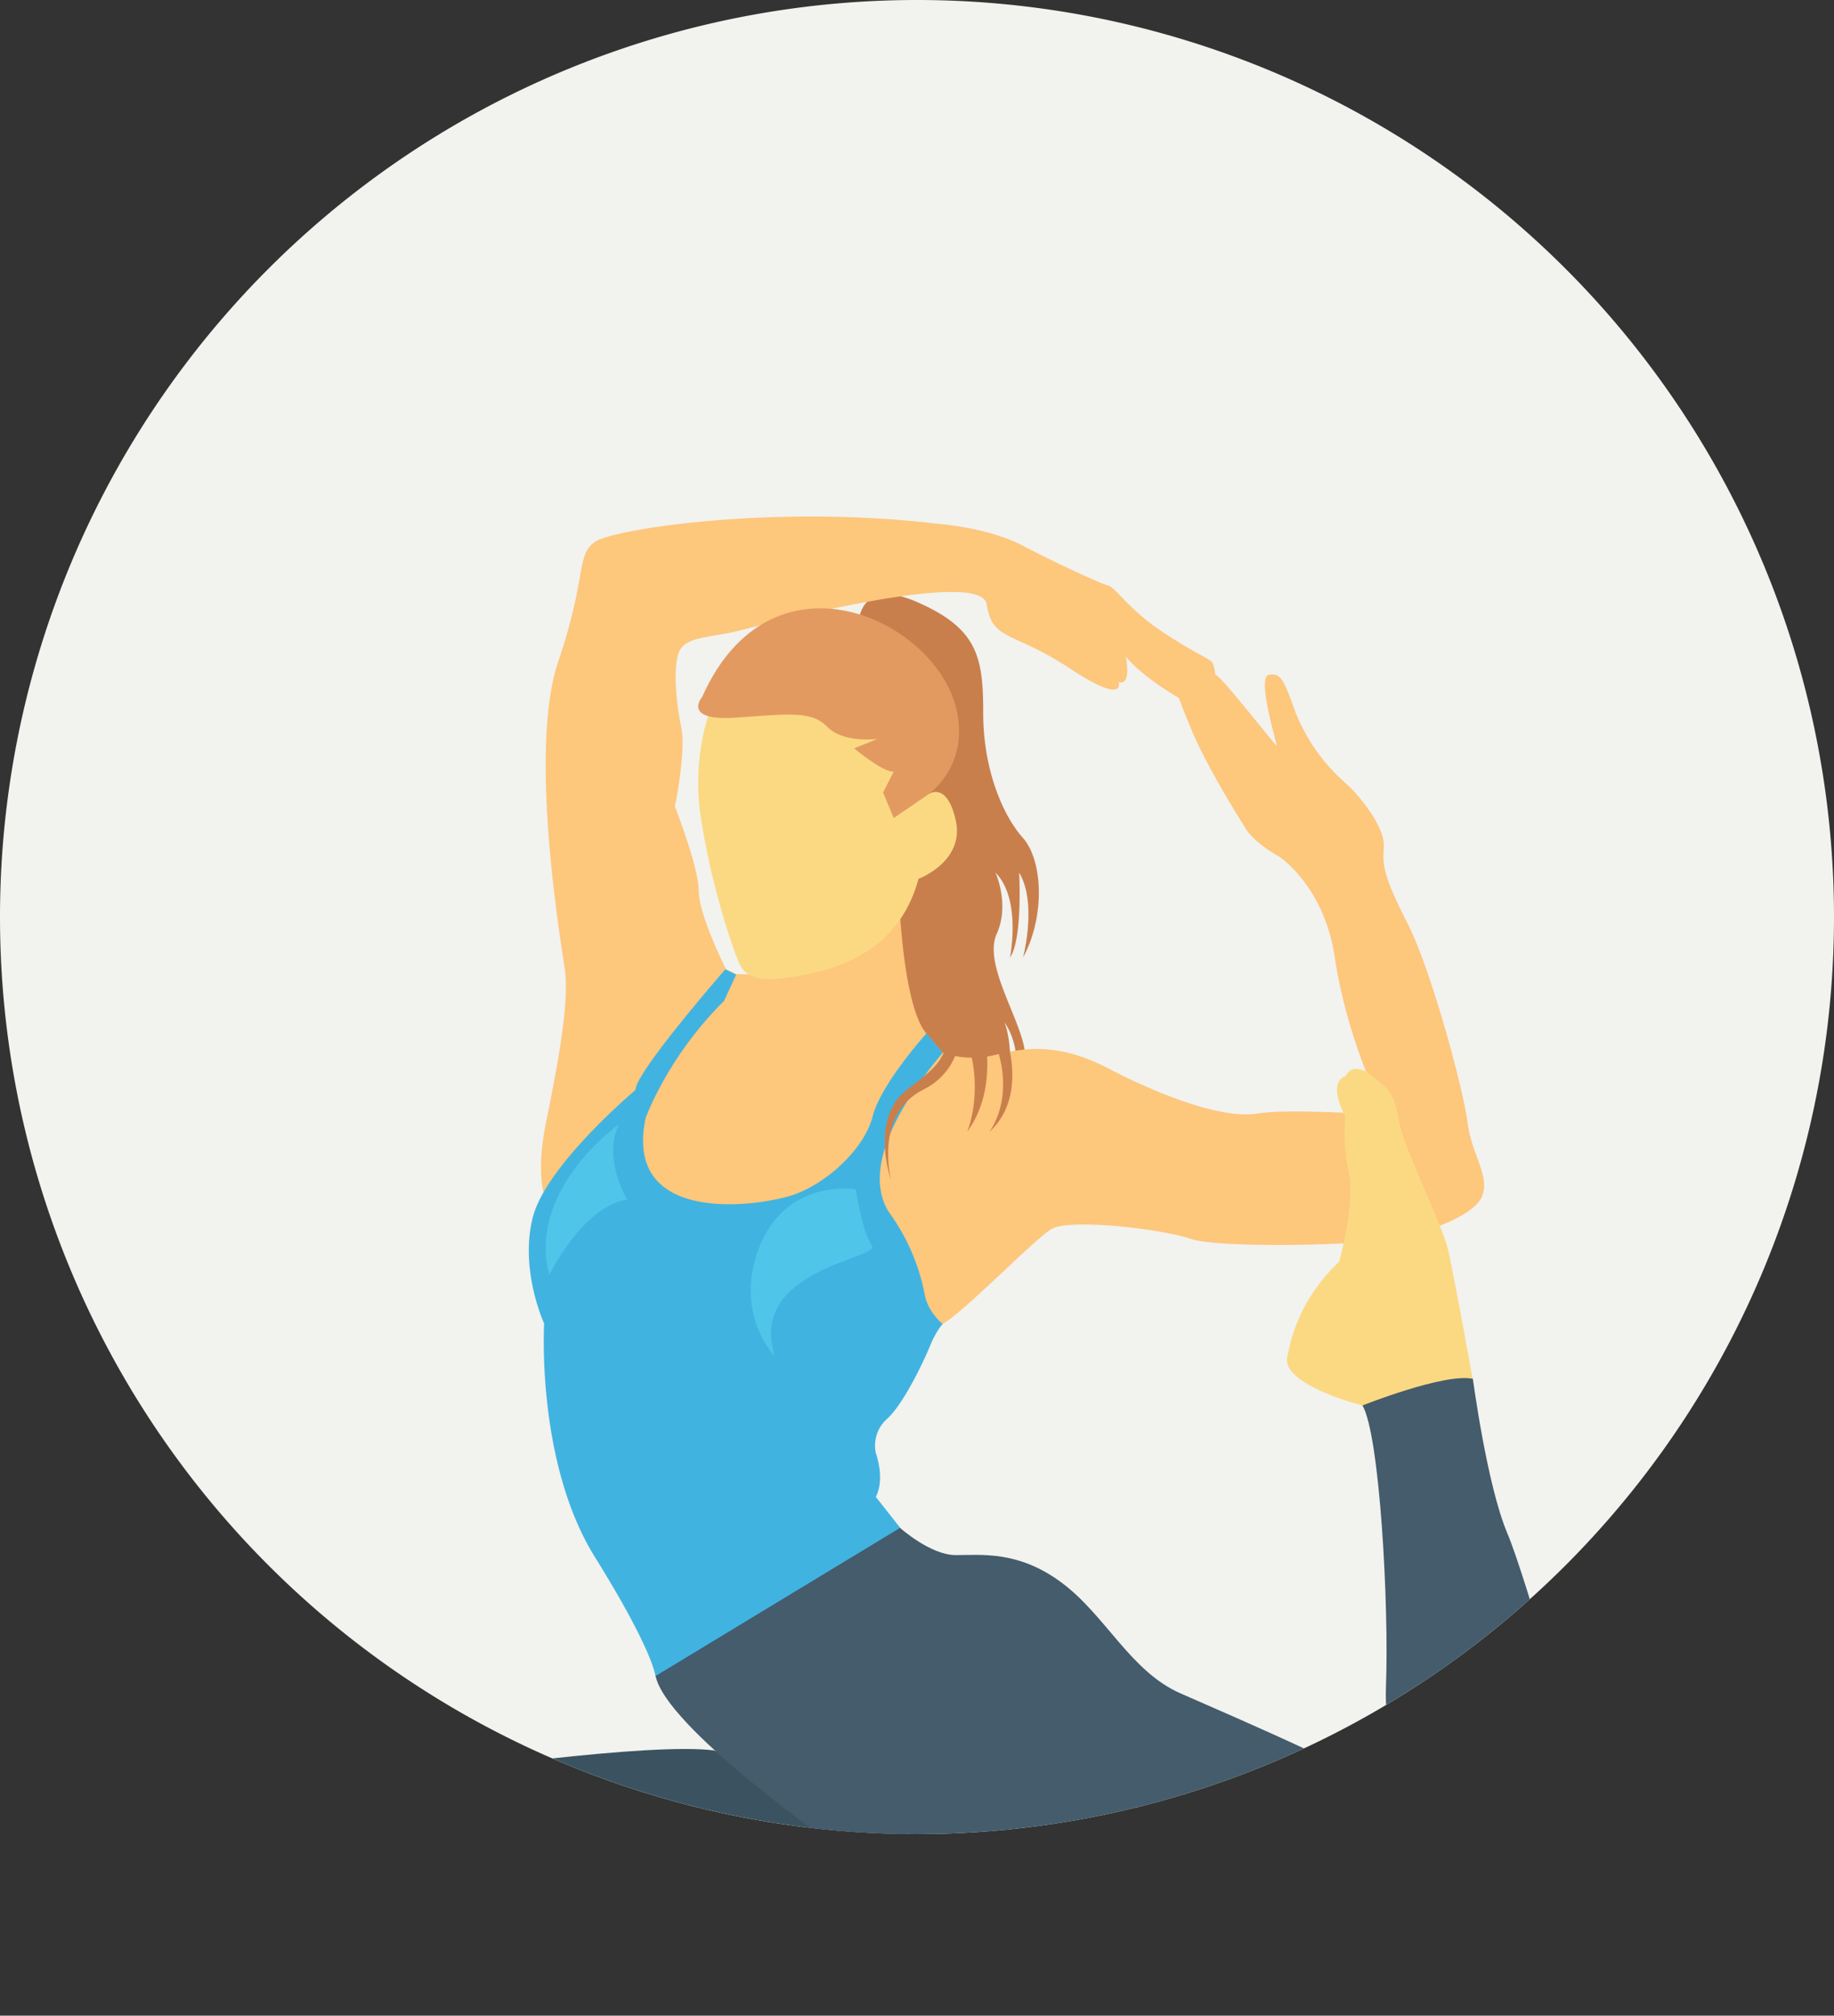 <svg xmlns="http://www.w3.org/2000/svg" xmlns:xlink="http://www.w3.org/1999/xlink" width="100" height="109.9" viewBox="0 0 100 109.9"><rect x="0" y="0" width="100" height="109.9" fill="#333333" stroke="none"/><defs><path id="qxc3a" d="M570 806a50 50 0 1 1 100 0 50 50 0 0 1-100 0z"/><path id="qxc3c" d="M616.8 790.2s-.14-2.82 3.19-1.38c3.33 1.45 3.62 3.01 3.62 6.07 0 3.06 1.07 5.58 2.17 6.8 1.08 1.23 1.22 4.27 0 6.52 0 0 .79-2.96-.21-4.63 0 0 .2 3.62-.5 4.63 0 0 .64-3.19-.79-4.63 0 0 .79 1.73.07 3.33-.73 1.59 1.15 4.4 1.5 6.22a4.36 4.36 0 0 1-.78 3.25s1.01-2.67-.29-4.63c0 0 .79 2.23-.29 3.18 0 0 .29-.87-1.01-1.07-1.3-.21-1.61.1-2.06-.44-.47-.56-2.7-.58-2.7-.58l-1.89-13.01-.03-9.64z"/><path id="qxc3d" d="M618.97 803.64s.1 6.97 1.53 8.7c1.43 1.71.89 1.05.89 1.05s1.27.53 2.86.13c1.6-.4 3.48-.69 6.23.76 2.75 1.43 6.14 2.73 8.02 2.44 1.89-.29 6.37.05 6.37.05v-1.41s-1.5-3.25-2.09-7.16c-.58-3.91-3.04-5.5-3.04-5.5s-1.48-.8-1.91-1.68c0 0-1.96-3.05-2.88-5.27-.92-2.22-1-2.53-.53-2.53 0 0 .05-.66.53-.39 0 0 .38-1.22 1.88.49 1.48 1.7 2.78 3.44 2.78 3.31 0-.13-1.09-3.7-.43-3.83.66-.13.82.26 1.48 2.1a10.2 10.2 0 0 0 2.75 3.84c.61.53 2.14 2.35 2.04 3.44-.08 1.1.05 1.7 1.3 4.18 1.28 2.48 3.06 9.1 3.27 10.86.23 1.74 1.18 2.83.82 3.93-.35 1.1-2.96 2.04-4.84 2.4-1.88.35-9.52.52-11.07 0-1.54-.54-6.6-1.13-7.6-.54-.99.61-4.8 4.56-5.94 5.18-1.14.63-5.38 0-5.38 0l-14.04-4.78-2.22-1.97s-.56-1.3 0-4.12c.56-2.8 1.32-6.55 1.05-8.45-.28-1.9-1.97-12.06-.36-16.8 1.61-4.75.94-5.86 2.06-6.56 1.13-.69 9.81-2 18.53-.96 0 0 2.75.18 4.67 1.17 1.91 1 4.31 2.1 4.71 2.2.4.09 1.13 1.3 2.88 2.47 1.74 1.17 2.58 1.48 2.78 1.7.23.23.36 1.74-.25 1.7-.61-.04-.49.72-1 .54-.51-.2-2.57-1.46-3.44-2.53 0 0 .35 1.61-.39 1.39 0 0 .44 1.3-2.65-.74-3.1-2.05-4.23-1.48-4.54-3.5-.3-2-11.98 1.05-13.51 1.44-1.53.38-2.93.3-3.27 1.17-.35.87-.13 2.88.13 4.14.26 1.27-.35 4.28-.35 4.28s1.3 3.31 1.3 4.61c0 1.3 1.48 4.25 1.48 4.25l.56.27.76.02z"/><path id="qxc3e" d="M645.89 834.2c-.28-.18-1.61-1.57-1.61-1.57s-4.3-1.09-4.1-2.57a9.2 9.2 0 0 1 2.84-5.26s.89-3.23.52-4.86c-.37-1.62-.18-3.06-.18-3.06s-1.03-1.8 0-2.2c0 0 .36-.9 1.48 0 1.13.9 1.18 1.08 1.48 2.6.3 1.53 2.3 5.36 2.66 6.96.35 1.59 1.32 6.96 1.32 6.96z"/><path id="qxc3f" d="M615.25 864.77s-6.46-1.1-10.37-.62c-3.91.46-15.35.35-18.02-1.3-2.69-1.63-2.86-1.86-2.8-4.43.06-2.58 1.69-4.49 6.06-5.2 4.38-.7 15.35-2.22 18.81-1.78l12.45 5.43-4.12 2.51-.37 3z"/><path id="qxc3g" d="M616.5 858.74s-.93.02-1.22 0c-.3-.01-.87.49-1.52 0a3.23 3.23 0 0 0-2.22-.66c-.64.12-4.3-.29-5.48-.93-1.18-.64-5.37-2.04-7.47-1.58-2.09.47-5.48.47-5.48.47s-1.51.02-2.27 1.17c0 0 1.34.58 3.5.58 2.18 0 5.07-.64 6.9 0 1.8.65 5.19 1.64 5.94 1.47.76-.18 2.22.01 2.22.01l-1.8 1.9 3.16-1.8-1.8 2.45s2.4-2.27 2.4-2.11c0 .16-1.2 3.26-1.2 3.26l2.41-3.74-.75 3.74s1.75-2.73 1.93-3.04c.17-.29-.07 3.38-.07 3.38l2.82-4.57z"/><path id="qxc3h" d="M609.55 808.85s-4.9 5.61-4.9 6.58c0 0-4.88 4.1-5.6 6.95-.73 2.85.62 5.79.62 5.79s-.45 7.56 2.77 12.73c3.21 5.16 3.3 6.5 3.3 6.5s2.76 6.14 8.54-.71c5.77-6.86 4.8-7.39 4.8-7.39l-1.33-1.69s.53-.8 0-2.4c0 0-.27-1.06.63-1.86.88-.8 1.96-3.07 2.32-3.94.35-.87.7-1.22.7-1.22s-.8-.63-.98-1.61a11.2 11.2 0 0 0-1.86-4.36c-1.16-1.6-.8-4.46 2.84-8.82l-.88-1.06s-2.5 2.77-2.94 4.54c-.46 1.77-2.5 3.65-4.36 4.28-1.87.62-9.25 1.69-8.02-4.19 0 0 1.16-3.3 4.28-6.4l.66-1.43z"/><path id="qxc3i" d="M603.75 817.3s-5.03 3.54-3.8 8.22c0 0 1.78-3.72 4.25-4.12-.01.02-1.36-2.23-.45-4.1z"/><path id="qxc3j" d="M616.66 820.84s.35 2.35.88 3.07c.53.72-6.8 1.26-5.3 6.03 0 0-2.3-2.35-.8-6.03 1.5-3.68 5.22-3.07 5.22-3.07z"/><path id="qxc3k" d="M619.07 839.3s1.66 1.49 3.04 1.49c1.38 0 3.43-.26 5.8 1.52 2.39 1.79 3.74 4.83 6.46 6.02 2.72 1.2 11.45 4.92 12.72 6.28l.94.75s-2.63-2.88-2.46-7.38c.17-4.5-.34-13.74-1.28-15.35 0 0 4.5-1.79 6.02-1.45 0 0 .76 5.76 1.87 8.4 1.1 2.62 3.47 11.53 4.32 13.22.86 1.7 2.8 6.62 0 10.09-2.8 3.47-13.73 1.11-15.42.6 0 0-10.27-2.05-13.15-4-2.88-1.94-9.15-.59-11.02-1.86-1.86-1.27-10.63-7.53-11.16-10.25l13.32-8.07z"/><path id="qxc3l" d="M616.32 859.24s1.51-.71 2.62-1.8c1.11-1.12 2.58-1.58 3.56 0 1 1.57 1.1 2.97 3.67 3.26 2.55.29 3.2 0 4.2 1.11 0 0 2.9 1.5 2.62 2.98-.3 1.46-1.16 1.06-1.16 1.06s-.6-.4-1.11-.4c-.53 0-1.93-.3-1.93-.3s-8.4.1-10.09-.35c-1.69-.46-3.44 0-3.44 0s-1.8-1.72 1.06-5.56z"/><path id="qxc3m" d="M608.7 794.8s-1.02 2.55-.46 5.93a41.48 41.48 0 0 0 1.87 7.32c.3.64.37 1.6 2.72 1.27 2.34-.32 6.1-1.14 7.25-5.4 0 0 2.54-.95 2.03-3.2-.5-2.21-1.53-1.39-1.53-1.39s-1.83-6.74-5.47-7.45c-3.64-.7-6.42 2.93-6.42 2.93z"/><path id="qxc3n" d="M608.29 793.99s-1.15 1.33 1.81 1.14c2.96-.2 4.14-.39 5.02.51.89.9 2.72.65 2.72.65l-1.27.51s1.6 1.34 2.16 1.27l-.58 1.14.58 1.39 1.85-1.26s2.38-1.6 1.53-4.82c-1.28-4.85-10.1-8.87-13.82-.53z"/><path id="qxc3o" d="M623.94 810.24s2.83 4.89 0 7.48c0 0 2.06-2.56-.62-6.71 0 0 1.48 3.84-.58 6.7 0 0 1.12-2.66-.33-5.77 0 0 .12 2.38-2.05 3.46-2.74 1.37-1.77 4.96-1.77 4.96s-1.21-3.37.88-4.96c2.1-1.6 2.66-2 1.75-5.63l2.72.47z"/><clipPath id="qxc3b"><use xlink:href="#qxc3a"/></clipPath></defs><g><g transform="translate(-570 -756)"><g><use fill="#f2f2ef" xlink:href="#qxc3a"/></g><g clip-path="url(#qxc3b)"><g><use fill="#c97f4c" xlink:href="#qxc3c"/></g><g><use fill="#fdc77c" xlink:href="#qxc3d"/></g><g><use fill="#fbd983" xlink:href="#qxc3e"/></g><g><use fill="#3b5360" xlink:href="#qxc3f"/></g><g><use fill="#4e6775" xlink:href="#qxc3g"/></g><g><use fill="#41b3e1" xlink:href="#qxc3h"/></g><g><use fill="#50c5ea" xlink:href="#qxc3i"/></g><g><use fill="#50c5ea" xlink:href="#qxc3j"/></g><g><use fill="#445c6c" xlink:href="#qxc3k"/></g><g><use fill="#fbd983" xlink:href="#qxc3l"/></g><g><use fill="#fbd983" xlink:href="#qxc3m"/></g><g><use fill="#e39a61" xlink:href="#qxc3n"/></g><g><use fill="#c97f4c" xlink:href="#qxc3o"/></g></g></g></g></svg>